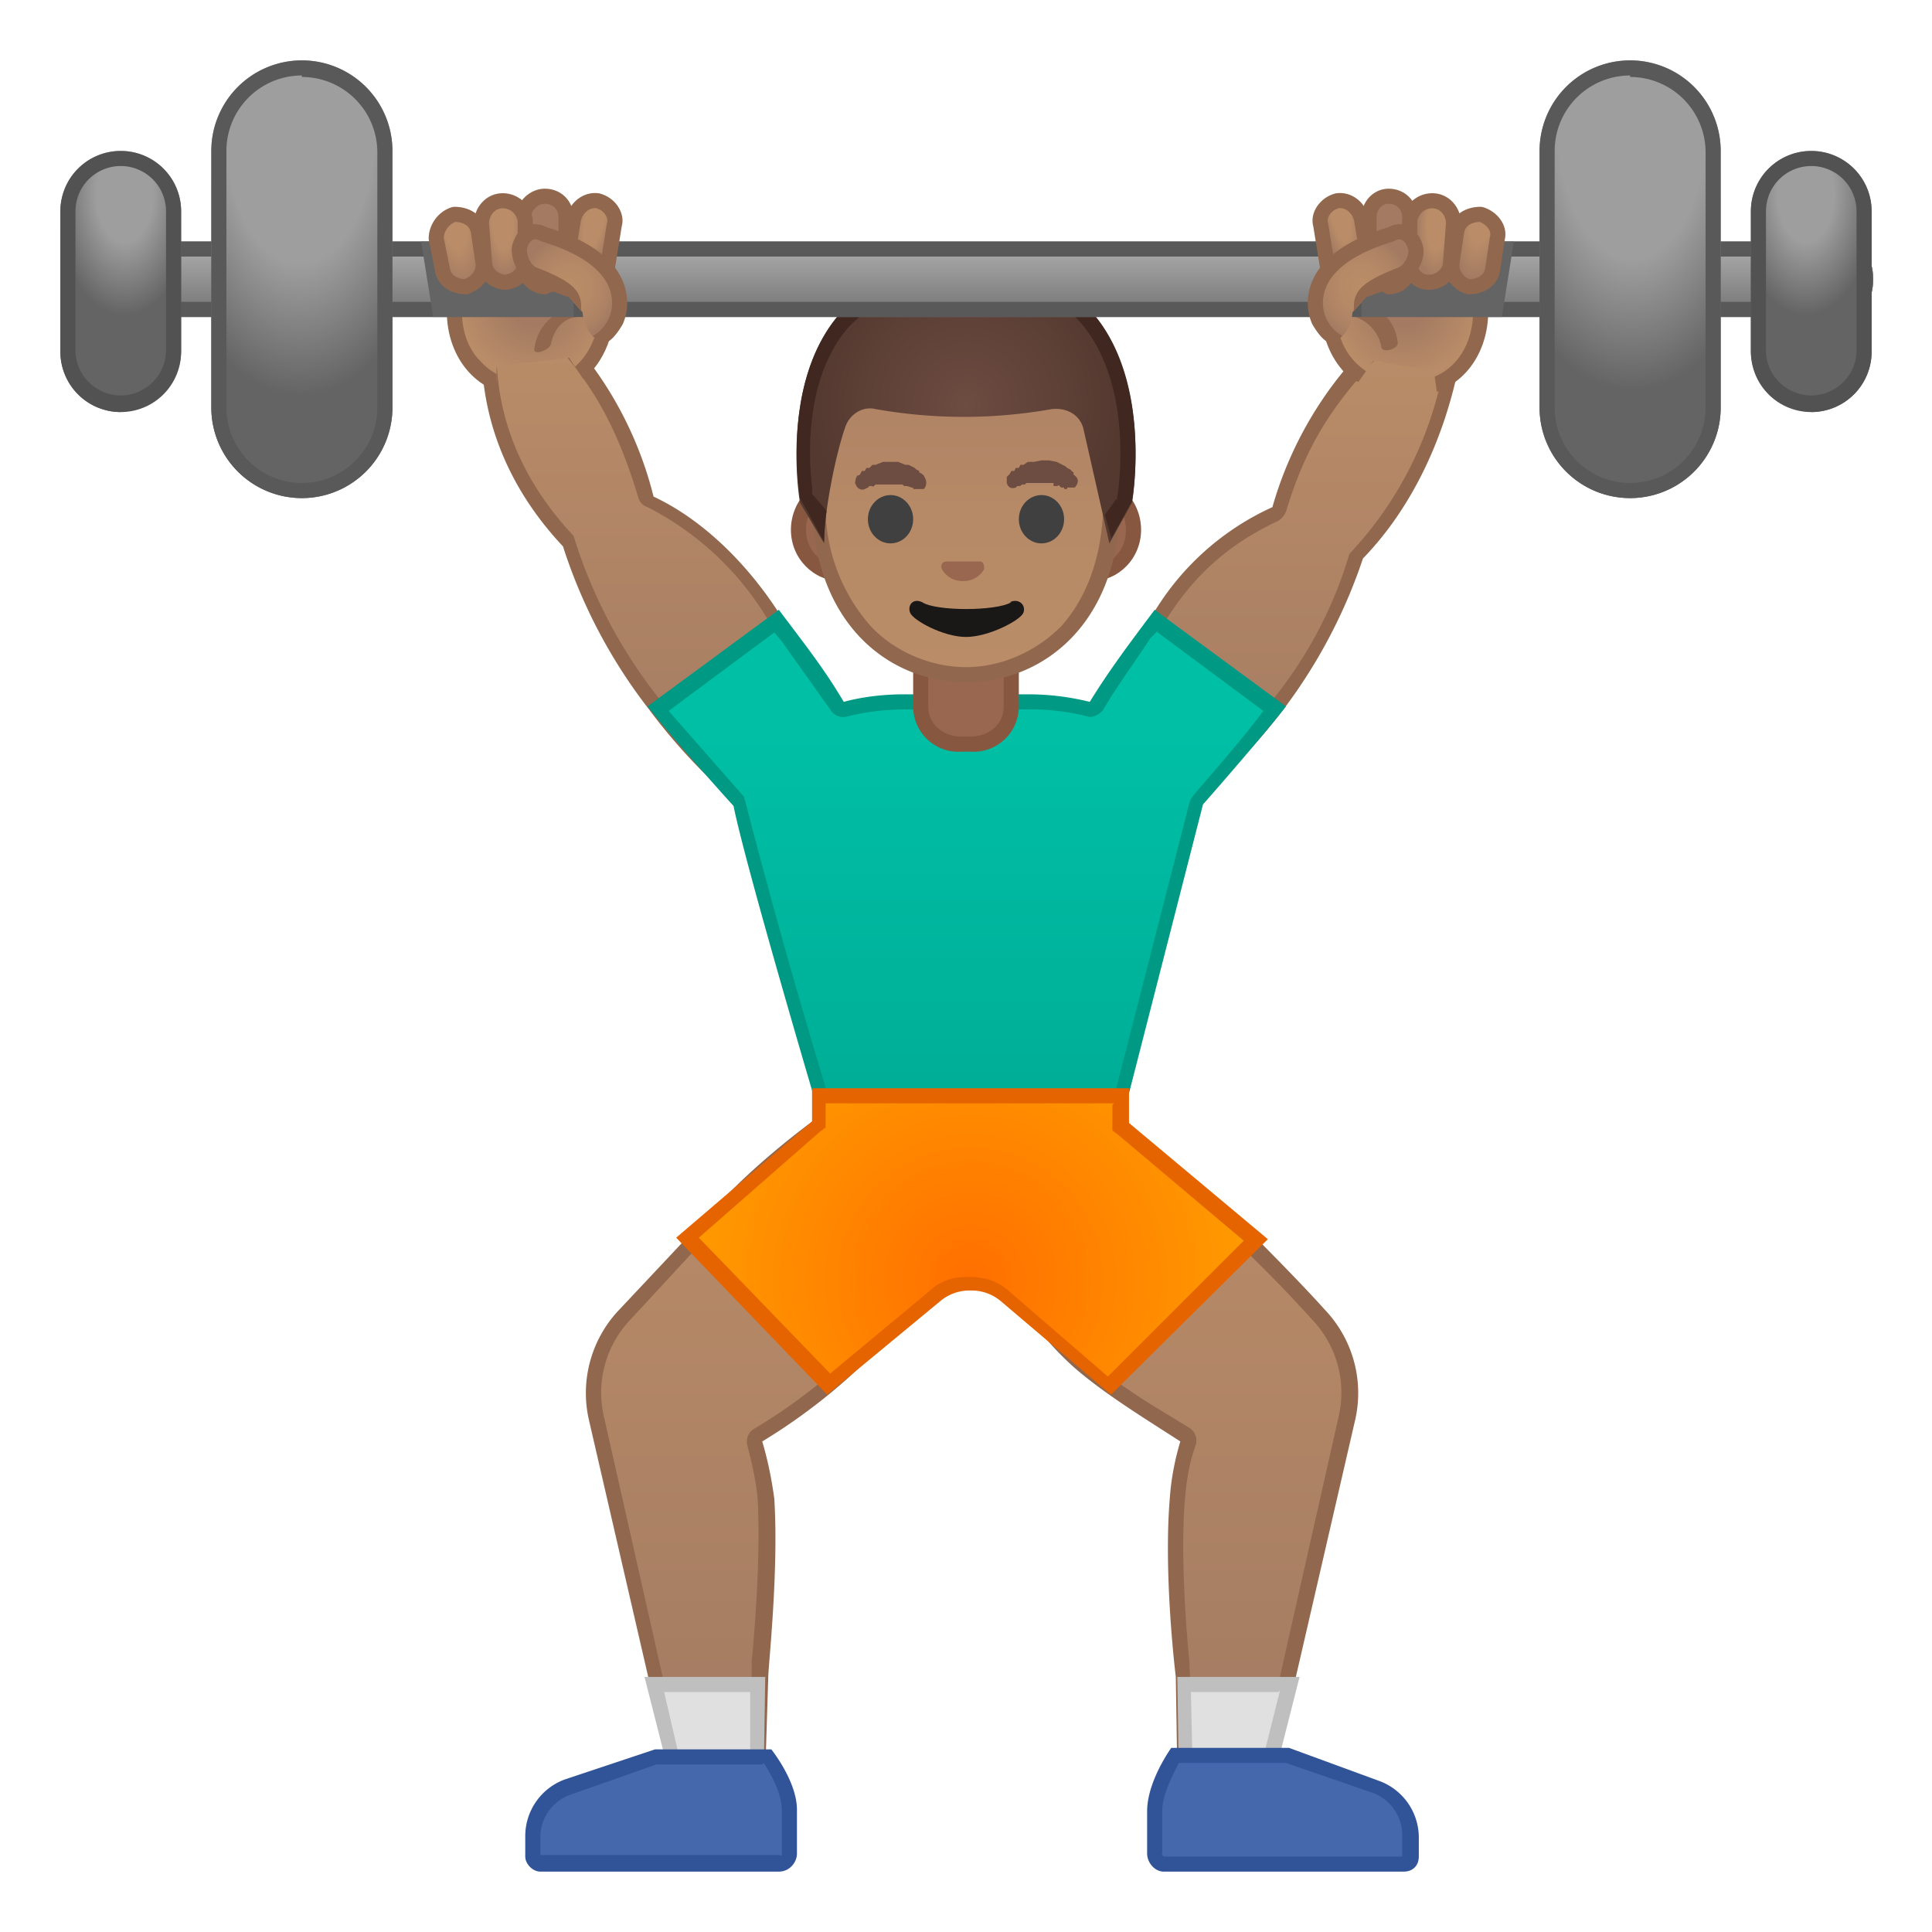 <svg viewBox="0 0 128 128" xmlns="http://www.w3.org/2000/svg" xmlns:xlink="http://www.w3.org/1999/xlink"><circle cx="76" cy="50.4" r="3.7" fill="#FBC11B"/><linearGradient id="a" x1="83.9" x2="83.9" y1="54.1" y2="22.3" gradientUnits="userSpaceOnUse"><stop stop-color="#A47B62" offset="0"/><stop stop-color="#BA8D68" offset="1"/></linearGradient><path d="M75.8 54c-.6 0-1.3-.2-2.1-.8-1.9-1.4-2.5-3.5-1.6-5.3 1.2-2.3 2.3-3.7 3.8-5.7a289.3 289.3 0 0 0 1-1.5 17 17 0 0 1 7.6-6.7l.2-.3c1.6-5 3.8-8 7.2-11.4l4.2 2A25.1 25.1 0 0 1 89.8 37a28.2 28.2 0 0 1-5.2 9.9 29 29 0 0 1-6.4 6.3c-1 .7-1.7 1-2.4 1z" fill="url(#a)"/><path d="M92 23l3.6 1.6a24.4 24.4 0 0 1-6.2 12.1 27.8 27.8 0 0 1-5.2 9.8 27.2 27.2 0 0 1-6.2 6.1c-1 .7-1.6 1-2.1 1-.6 0-1.2-.3-2-.8-1.6-1.3-2.2-3.1-1.3-4.7 1.1-2.2 2.2-3.7 3.7-5.7l1-1.3V41c1.9-3 4.2-5 7.4-6.5.3-.2.4-.4.5-.6 1.5-5 3.6-7.7 6.8-11m-.2-1.2a25 25 0 0 0-7.5 11.9 17.7 17.7 0 0 0-7.8 6.9c-2 2.8-3.4 4.3-4.8 7.1-1.1 2.1-.3 4.5 1.7 6 1 .7 1.7 1 2.4 1 .9 0 1.7-.4 2.7-1A35 35 0 0 0 90.3 37c3.2-3.3 5.4-7.9 6.4-13l-4.9-2.3z" fill="#91674D"/><circle cx="52" cy="50.4" r="3.7" fill="#FBC11B"/><linearGradient id="b" x1="44.3" x2="44.3" y1="54.1" y2="21.4" gradientUnits="userSpaceOnUse"><stop stop-color="#A47B62" offset="0"/><stop stop-color="#BA8D68" offset="1"/></linearGradient><path d="M52.2 54c-.6 0-1.3-.2-2.3-.9a29 29 0 0 1-6.5-6.5 33.4 33.4 0 0 1-5.8-10.7 18.3 18.3 0 0 1-5.3-12.5l3.9-2c3.3 3.4 5 6.3 6.6 11.5l.3.3a20.3 20.3 0 0 1 8.1 7.6l1 1.4c1.5 2 2.5 3.4 3.7 5.6 1 1.8.4 4-1.5 5.4-.9.6-1.5.9-2.2.9z" fill="url(#b)"/><path d="M36.1 22c3 3.2 4.7 6 6.2 11 .1.3.3.5.6.6a19.7 19.7 0 0 1 8 7.5l1 1.4c1.4 2 2.4 3.4 3.6 5.6.8 1.6.3 3.4-1.4 4.7-.8.5-1.4.8-1.9.8s-1.1-.3-2-.9H50a28.1 28.1 0 0 1-6.4-6.5A33 33 0 0 1 38 35.5c-3.2-3.4-5-7.4-5.1-11.8l3.3-1.7m.2-1.2l-4.5 2.3c0 5.3 2.2 9.7 5.4 13.1A35 35 0 0 0 43 47c1.7 2.3 4.5 5.4 6.6 6.6 1 .7 1.8 1 2.6 1s1.5-.2 2.5-1c2-1.4 2.8-3.8 1.7-5.9-1.5-2.8-2.8-4.3-4.8-7.1-2-3.1-4.9-6.1-8.3-7.7a24.8 24.8 0 0 0-7-12z" fill="#91674D"/><linearGradient id="c" x1="64" x2="64" y1="48.6" y2="75" gradientUnits="userSpaceOnUse"><stop stop-color="#00BFA5" offset="0"/><stop stop-color="#00B29A" offset=".7"/><stop stop-color="#00AB94" offset="1"/></linearGradient><path d="M54.6 73.2a471.2 471.2 0 0 1-5.6-20L43.6 47l7.9-5.8.7 1a48.7 48.7 0 0 1 3.6 4.9h.2c1.2-.3 2.5-.5 4-.5h8a16.2 16.2 0 0 1 4.2.5c.2 0 .4 0 .4-.2 1-1.7 2-3 3.2-4.7l.8-1 7.8 5.8-5.1 6.1-.1.2-5.1 20H54.6z" fill="url(#c)"/><path d="M76.7 41.9l7 5.2C82 49.4 79 52.7 79 52.8a1 1 0 0 0-.2.4l-5 19.5H54.9a469.3 469.3 0 0 1-5.6-19.9l-5-5.7 7-5.2.5.6L55 47a1 1 0 0 0 1 .5 16 16 0 0 1 3.9-.5H68a15.7 15.7 0 0 1 4.2.5c.3 0 .7-.2.9-.5 1-1.7 2-3 3.1-4.7l.5-.5m-.2-1.4c-1.8 2.4-3 4-4.3 6.1a17 17 0 0 0-4.1-.5h-8.2c-1.5 0-2.9.2-4 .5-1.3-2.2-2.5-3.7-4.3-6.1l-8.7 6.4c1.8 2.3 5.7 6.6 5.7 6.6.8 4 5.6 20.2 5.6 20.2h20.3l5.2-20.3s3.7-4.2 5.5-6.5l-8.7-6.4z" fill="#009984"/><path d="M63.7 49.4a2.6 2.6 0 0 1-2.7-2.6v-3.1h6v3.1c0 1.4-1.2 2.6-2.7 2.6h-.6z" fill="#99674F"/><path d="M66.5 44.2v2.6c0 1.2-1 2-2.2 2h-.6c-1.2 0-2.2-.8-2.2-2v-2.6h5m1-1h-7v3.6a3 3 0 0 0 3.2 3h.6a3 3 0 0 0 3.2-3v-3.6z" fill="#875740"/><defs><path id="d" d="M50.1 17.5h27.7v27.7H50.1z"/></defs><clipPath id="e"><use xlink:href="#d"/></clipPath><g clip-path="url(#e)"><path d="M55.7 38c-1.5 0-2.8-1.3-2.8-3s1.3-3 2.8-3h16.6c1.5 0 2.8 1.4 2.8 3s-1.3 3-2.8 3H55.7z" fill="#99674F"/><path d="M72.3 32.6c1.2 0 2.3 1.1 2.3 2.5s-1 2.4-2.3 2.4H55.7c-1.2 0-2.3-1-2.3-2.4s1-2.5 2.3-2.5h16.6m0-1H55.7c-1.8 0-3.3 1.6-3.3 3.5s1.5 3.4 3.3 3.4h16.6c1.8 0 3.3-1.5 3.3-3.4s-1.5-3.5-3.3-3.5z" fill="#875740"/><linearGradient id="f" x1="64" x2="64" y1="19.7" y2="44.7" gradientUnits="userSpaceOnUse"><stop stop-color="#A47B62" offset="0"/><stop stop-color="#AD8264" offset=".2"/><stop stop-color="#B78A67" offset=".6"/><stop stop-color="#BA8D68" offset="1"/></linearGradient><path d="M64 44.7c-4.7 0-9.7-3.6-9.7-11.6 0-6.4 3.7-13.3 9.7-13.3s9.6 7 9.6 13.3c0 8-5 11.6-9.6 11.6z" fill="url(#f)"/><path d="M64 20.3c5.6 0 9.1 6.7 9.1 12.8 0 3.5-1 6.4-2.8 8.4-1.7 1.7-4 2.7-6.3 2.7s-4.7-1-6.3-2.7a12 12 0 0 1-3-8.4c0-6.1 3.6-12.8 9.3-12.8m0-1c-5.3 0-10.2 5.7-10.2 13.8 0 8.1 5 12.1 10.2 12.1s10.2-4 10.2-12c0-8.2-5-13.9-10.2-13.9z" fill="#91674D"/><path d="M56.7 31.7l.1-.2h.1l.1-.1.1-.2h.2l.1-.2h.2l.2-.2h.2l.5-.2h1l.5.2h.2l.2.1.2.1.1.1.2.1v.1a.9.9 0 0 1 .3.2l.1.2c.1.2.1.5-.1.7h-.7v-.1h-.1l-.3-.1h-.2l-.1-.1H58l-.1.1c-.1.1-.1 0-.1 0h-.2l-.1.1-.2.1c-.2.1-.5 0-.6-.3-.1-.1 0-.3 0-.4zm14 .7h-.2v-.1h-.2l-.1-.1c0-.1-.1 0-.2 0h-.2V32H68l-.1.1h-.2l-.1.1c-.1.1 0 0 0 0h-.2l-.1.1c-.3.1-.5 0-.6-.3v-.4l.2-.2.1-.2h.2l.1-.2h.2l.1-.2h.2l.3-.2h.4l.5-.1h.5l.5.1.2.1.2.1.2.1.1.1.2.1.1.1.1.1c.1 0 0 .1 0 .1l.2.2c.2.2.1.5-.1.7h-.5z" fill="#6D4C41"/><g fill="#404040"><ellipse cx="59" cy="34.4" rx="1.5" ry="1.6"/><ellipse cx="69" cy="34.4" rx="1.5" ry="1.6"/></g><radialGradient id="g" cx="64" cy="26.8" r="10.3" gradientUnits="userSpaceOnUse"><stop stop-color="#6D4C41" offset="0"/><stop stop-color="#543930" offset="1"/></radialGradient><path d="M64 17.5c-13.8 0-11 15.8-11 15.8l1.6 2.7c0-2.2.8-6 1.4-7.7.3-.9 1.2-1.4 2-1.2a33.3 33.3 0 0 0 11.7 0c1-.1 1.9.4 2.1 1.4l1.7 7.5 1.5-2.7s2.8-15.8-11-15.8z" fill="url(#g)"/><defs><path id="h" d="M64 17.5C50.3 17.5 53 33 53 33l1.6 2.9.2-2-1-1.2s0-13 10.2-13 9.3 9.5 9.3 9.5L74 33l-.8 1.1.5 1.8 1.4-2.9s2.8-15.6-11-15.6z"/></defs><clipPath id="i"><use xlink:href="#h"/></clipPath><g clip-path="url(#i)"><path d="M64 18.5c3.5 0 6 1 7.7 3C75 25.5 74.2 32 74 33v.2l-1.2-5a2.8 2.8 0 0 0-3.2-2 33.4 33.4 0 0 1-11.8 0c-1.2 0-2.3.7-2.7 1.8-.4 1-1 3-1.2 4.9-.2-1.1-1-7.4 2.3-11.2a10 10 0 0 1 7.9-3.1m0-1C50 17.5 52.9 33 52.9 33l1.7 3c0-2.3.8-6.2 1.4-7.9a1.8 1.8 0 0 1 2-1.1 33.3 33.3 0 0 0 12 0c.9 0 1.6.5 1.8 1.4l1.7 7.5 1.5-2.7s2.8-15.8-11-15.8z" fill="#402821"/></g><path d="M65 37.2h-2.3c-.3 0-.4.3-.3.5.1.2.5.8 1.4.8s1.3-.6 1.4-.8c0-.2 0-.4-.2-.5z" fill="#99674F"/></g><path fill="none" d="M50.5 17.7h27.7v40.1H50.5z"/><linearGradient id="j" x1="51.3" x2="51.3" y1="116.9" y2="73.6" gradientUnits="userSpaceOnUse"><stop stop-color="#A47B62" offset="0"/><stop stop-color="#BA8D68" offset="1"/></linearGradient><path d="M44.7 117l-5.2-23.1c-.6-2.4.1-5 1.8-6.8l6.1-6.5a54 54 0 0 1 8.4-7l7.5 8a37 37 0 0 1-13.2 13.5l-.2.5c.4 1.2.6 2.5.7 3.7.4 3.9 0 8.7-.3 10.8v1l-.2 5.8h-5.4z" fill="url(#j)"/><path d="M55.7 74.2l7 7.5a35.6 35.6 0 0 1-12.8 13 1 1 0 0 0-.4 1c.3 1.2.6 2.4.7 3.7.2 3.8-.2 8.6-.4 10.7v1l-.2 5.3h-4.5L40 93.8a7 7 0 0 1 1.7-6.3l6.1-6.6c3-3.1 6.5-5.7 8-6.7m0-1.3S51 76 47.2 80.2L41 86.8a8 8 0 0 0-2 7.2l5.4 23.4h6.3l.2-6.3c0-.7.7-7 .4-11.8-.2-1.5-.5-2.8-.8-3.8A38.3 38.3 0 0 0 64 81.6l-8-8.7z" fill="#91674D"/><path fill="#E0E0E0" d="M44.6 117l-1.3-5.4h7l-.2 5.3z"/><path d="M49.7 112v4.4H45l-1-4.3h5.7m1-1zm0 0h-8l1.6 6.3h6.3l.1-6.3z" fill="#BFBFBF"/><path d="M35.8 123.5l-.3-.1a.5.5 0 0 1-.2-.4v-1.3c0-1.5 1-2.7 2.3-3.3l5.8-2H51c.3.5 1.4 2.1 1.4 3.6v2.8c0 .2 0 .3-.2.5s-.3.2-.5.2H35.8z" fill="#4568AD"/><path d="M50.6 116.8c.5.8 1.2 2 1.2 3.2v2.9c0 .1-.1 0-.2 0H35.8v-1.2a3 3 0 0 1 2-2.8l5.7-2h7m.6-1h-7.7l-6 2a4 4 0 0 0-2.6 3.8v1.3c0 .5.5 1 1 1h15.8c.7 0 1.2-.6 1.2-1.2v-2.9c0-1.9-1.7-4-1.7-4z" fill="#315499"/><linearGradient id="k" x1="-789.7" x2="-789.7" y1="116.9" y2="73.6" gradientTransform="matrix(-1 0 0 1 -712.3 0)" gradientUnits="userSpaceOnUse"><stop stop-color="#A47B62" offset="0"/><stop stop-color="#BA8D68" offset="1"/></linearGradient><path d="M78.6 117l-.1-6-.1-.9c-.2-2-.6-6.9-.3-10.8 0-1.2.3-2.5.7-3.7 0-.2 0-.4-.2-.5l-1.8-1.2c-1.7-1-3.6-2.2-5-3.4a30.8 30.8 0 0 1-6.4-8.8l6.8-8a95.4 95.4 0 0 1 15.2 13.5 7.5 7.5 0 0 1 1.9 6.7L84 117h-5.5z" fill="url(#k)"/><path d="M72.3 74.3A94.3 94.3 0 0 1 87 87.5a7 7 0 0 1 1.7 6.3l-5.1 22.6H79a514.4 514.4 0 0 0-.2-6.3c-.2-2-.6-7-.3-10.7.1-1.3.3-2.5.7-3.6a1 1 0 0 0-.4-1.2L77 93.5c-1.7-1-3.5-2.3-5-3.4-3-2.7-5.3-6.9-6-8.4l6.2-7.4m-.2-1.4l-7.3 8.7s2.7 5.8 6.7 9.2c2 1.7 4.8 3.4 6.8 4.7-.3 1-.6 2.3-.7 3.8-.4 4.8.3 11 .4 11.8l.1 6.3h6.4L89.8 94a8 8 0 0 0-2-7.2c-1.8-2-4.3-4.5-6.4-6.6C77.7 76.8 72 73 72 73z" fill="#91674D"/><path fill="#E0E0E0" d="M78.5 111.6h7l-1.4 5.3h-5.5z"/><path d="M84.8 112l-1.1 4.4H79l-.1-4.3h5.8m1.3-1h-8l.1 6.3h6.4l1.6-6.3z" fill="#BFBFBF"/><path d="M77.1 123.5l-.5-.2a.7.7 0 0 1-.2-.5v-2.9c0-1.4 1-3 1.5-3.6h7.4l5.9 2.1c1.3.5 2.2 1.8 2.2 3.3v1.3l-.1.3-.4.2H77.1z" fill="#4568AD"/><path d="M85.2 116.8l5.8 2a3 3 0 0 1 1.9 2.9v1.3H77.1l-.1-.1c-.1-.1 0 0 0-.1V120c0-1.1.7-2.4 1.1-3.2h7m.3-1h-7.8S76 118 76 120v2.8c0 .6.5 1.2 1.1 1.2H93c.6 0 1-.4 1-1v-1.3a4 4 0 0 0-2.6-3.7l-6-2.2z" fill="#315499"/><path d="M122.5 17c.2 0 .6.6.6 1.5s-.5 1.5-.6 1.5H5.7c-.2 0-.6-.6-.6-1.5s.5-1.5.7-1.5h116.7m0-1H5.7c-.9 0-1.6 1.1-1.6 2.5S5 21 5.8 21h116.7c.9 0 1.6-1.1 1.6-2.5s-.7-2.5-1.6-2.5z" fill="#595959"/><radialGradient id="l" cx="64.3" cy="84.8" r="21" gradientUnits="userSpaceOnUse"><stop stop-color="#FF6F00" offset="0"/><stop stop-color="#FFA000" offset="1"/></radialGradient><path d="M73.5 91.8a953 953 0 0 1-7-5.9c-1-.8-2-.8-2.3-.8-.4 0-1.5 0-2.3.8-.6.5-5.7 4.7-7 6L45.4 82l8.6-7.5v-2h20.1v2l9 7.5-9.7 9.7z" fill="url(#l)"/><path d="M73.7 73.2v1.7l.4.3 8.3 7-9 9-6.6-5.7c-1-.9-2.2-.9-2.7-.9-.4 0-1.6 0-2.6 1L55 91l-8.7-9 8-7 .4-.3v-1.6h19.1m1-1h-21v2.2l-9 7.7 10 10.4 7.5-6.2a3 3 0 0 1 2-.7 3 3 0 0 1 2 .7l7.3 6.2L84 82.1l-9.2-7.7v-2.2z" fill="#E66400"/><defs><path id="m" d="M87.3 24.5l2.7.8 1-1.4 4 .7.2 1.4 2.8.6 3-9.6-12.7-2.8z"/></defs><clipPath id="n"><use xlink:href="#m"/></clipPath><g clip-path="url(#n)"><radialGradient id="o" cx="-799.3" cy="21" r="7" gradientTransform="matrix(.699 .715 .722 -.706 636.6 606.5)" gradientUnits="userSpaceOnUse"><stop stop-color="#A47B62" offset=".2"/><stop stop-color="#BA8D68" offset=".7"/><stop stop-color="#A47B62" offset="1"/></radialGradient><path d="M93.2 25.8a4.8 4.8 0 0 1-5-3.7c-.5-1.8 0-3.4.7-3.8a23.3 23.3 0 0 1 9.2-.8v3a6 6 0 0 1-1.3 3.8c-.9 1-2.2 1.5-3.6 1.5z" fill="url(#o)"/><path d="M96 17.8h1.6v2.8c0 2.3-1.3 4.7-4.4 4.7a4.3 4.3 0 0 1-4.5-3.3c-.4-1.6 0-3 .4-3.3.6-.3 4.1-1 7-1m0-1c-2.7 0-6.6.7-7.5 1.1-2 1.2-1.6 8.5 4.6 8.5 3.4 0 5.4-2.6 5.4-5.7v-3.2c0-.5-1.1-.6-2.6-.6z" fill="#91674D"/></g><path d="M89.3 20.9c1.1.1 2 1 2.2 2 0 .6 1.2.2 1.1-.2A3 3 0 0 0 90 20c-.5 0-1.4.8-.6.9z" fill="#91674D"/><radialGradient id="p" cx="-1160.6" cy="178.6" r="1.1" gradientTransform="matrix(.216 1.029 .31 -.069 284 1224.3)" gradientUnits="userSpaceOnUse"><stop stop-color="#FFCA28" offset=".6"/><stop stop-color="#FFB300" offset="1"/></radialGradient><path d="M88 18c.2.8.9 1.3 1.6 1.1" fill="url(#p)" stroke="#EDA600" stroke-linecap="round" stroke-linejoin="round" stroke-miterlimit="10"/><defs><path id="q" d="M41 24.5l-2.3.7-1-1.5-4.8.6V26l-2.7.6-3-9.6 12.7-2.8z"/></defs><clipPath id="r"><use xlink:href="#q"/></clipPath><g clip-path="url(#r)"><radialGradient id="s" cx="35.4" cy="19.6" r="7" gradientTransform="matrix(-.699 .715 -.722 -.706 74.2 8.7)" gradientUnits="userSpaceOnUse"><stop stop-color="#A47B62" offset=".2"/><stop stop-color="#BA8D68" offset=".7"/><stop stop-color="#A47B62" offset="1"/></radialGradient><path d="M35 25.8c-1.5 0-2.7-.6-3.6-1.6a5.5 5.5 0 0 1-1.3-3.6v-3c.1-.2.6-.4 2-.4 2.8 0 6.6.7 7.2 1 .7.5 1.2 2.1.7 3.9a4.8 4.8 0 0 1-5 3.7z" fill="url(#s)"/><path d="M32.2 17.8c2.8 0 6.3.6 6.9.9.4.3.8 1.7.4 3.3-.3 1-1.2 3.3-4.5 3.3-1.3 0-2.4-.5-3.2-1.4-.8-.8-1.2-2-1.2-3.3v-2.7c.2 0 .7-.2 1.6-.2m0-1c-1.5 0-2.6.2-2.6.7v3.2c0 3.1 2 5.7 5.4 5.7 6.2 0 6.6-7.3 4.6-8.5-.9-.4-4.7-1-7.4-1z" fill="#91674D"/></g><path d="M38.5 20.2c-1.6.2-2.9 1.3-3.1 2.9-.1.5 1 .1 1.1-.3.2-1 .8-1.7 1.7-1.8.2 0 .6-.2.7-.5 0-.2-.1-.4-.4-.3z" fill="#91674D"/><linearGradient id="t" x1="64.1" x2="64.1" y1="-11" y2="-6.2" gradientTransform="matrix(1 0 0 1.25 0 28.6)" gradientUnits="userSpaceOnUse"><stop stop-color="#BDBDBD" offset="0"/><stop stop-color="#757575" offset="1"/></linearGradient><path d="M122.5 16H5.7c-.9 0-1.6 1.1-1.6 2.5S5 21 5.8 21h116.7c.9 0 1.6-1.1 1.6-2.5s-.7-2.5-1.6-2.5z" fill="url(#t)"/><path d="M122.5 17c.2 0 .6.6.6 1.5s-.5 1.5-.6 1.5H5.7c-.2 0-.6-.6-.6-1.5s.5-1.5.7-1.5h116.7m0-1H5.7c-.9 0-1.6 1.1-1.6 2.5S5 21 5.8 21h116.7c.9 0 1.6-1.1 1.6-2.5s-.7-2.5-1.6-2.5z" fill="#595959"/><path fill="#646464" d="M38 21h-9.3l-.8-5H38zm52.2 0h9.3l.8-5H90.2z"/><radialGradient id="u" cx="-52.9" cy="24.9" r="24.3" gradientTransform="matrix(0 .902 -.507 0 32.5 56.4)" gradientUnits="userSpaceOnUse"><stop stop-color="#9E9E9E" offset=".4"/><stop stop-color="#646464" offset=".8"/></radialGradient><path d="M20 33a6 6 0 0 0 6-6V10a6 6 0 0 0-12 0v17a6 6 0 0 0 6 6z" fill="url(#u)"/><radialGradient id="v" cx="-100.7" cy="29.5" r="3.5" gradientTransform="matrix(1.333 0 0 2.306 142.5 -55.2)" gradientUnits="userSpaceOnUse"><stop stop-color="#9E9E9E" offset=".4"/><stop stop-color="#646464" offset="1"/></radialGradient><path d="M8 27.2a4 4 0 0 0 4-4V14a4 4 0 1 0-8 0v9.3a4 4 0 0 0 4 4z" fill="url(#v)"/><path d="M20 5.1a5 5 0 0 1 5 5V27a5 5 0 0 1-10 0V10a5 5 0 0 1 5-5m0-1a6 6 0 0 0-6 6v17a6 6 0 0 0 12 0V10a6 6 0 0 0-6-6z" fill="#595959"/><path d="M8 11a3 3 0 0 1 3 3v9.2c0 1.7-1.4 3-3 3s-3-1.3-3-3V14a3 3 0 0 1 3-3m0-1a4 4 0 0 0-4 4v9.3a4 4 0 1 0 8 0V14a4 4 0 0 0-4-4z" fill="#525252"/><radialGradient id="w" cx="-710.9" cy="24.9" r="24.3" gradientTransform="matrix(0 .902 .507 0 95.5 649.6)" gradientUnits="userSpaceOnUse"><stop stop-color="#9E9E9E" offset=".4"/><stop stop-color="#646464" offset=".8"/></radialGradient><path d="M108 33a6 6 0 0 1-6-6V10a6 6 0 0 1 12 0v17a6 6 0 0 1-6 6z" fill="url(#w)"/><radialGradient id="x" cx="-692.9" cy="29.5" r="3.5" gradientTransform="matrix(-1.333 0 0 2.306 -804 -55.2)" gradientUnits="userSpaceOnUse"><stop stop-color="#9E9E9E" offset=".4"/><stop stop-color="#646464" offset="1"/></radialGradient><path d="M120 27.2a4 4 0 0 1-4-4V14a4 4 0 1 1 8 0v9.3a4 4 0 0 1-4 4z" fill="url(#x)"/><path d="M108 5.1a5 5 0 0 1 5 5V27a5 5 0 0 1-10 0V10a5 5 0 0 1 5-5m0-1a6 6 0 0 0-6 6v17a6 6 0 0 0 12 0V10a6 6 0 0 0-6-6z" fill="#595959"/><path d="M120 11a3 3 0 0 1 3 3v9.2c0 1.7-1.4 3-3 3s-3-1.3-3-3V14a3 3 0 0 1 3-3m0-1a4 4 0 0 0-4 4v9.3a4 4 0 1 0 8 0V14a4 4 0 0 0-4-4z" fill="#525252"/><radialGradient id="y" cx="-219.9" cy="10" r="4.5" fx="-218.9" fy="5.6" gradientTransform="matrix(.003 1.051 -.336 .002 40.2 245)" gradientUnits="userSpaceOnUse"><stop stop-color="#BA8D68" offset=".5"/><stop stop-color="#A47B62" offset="1"/></radialGradient><path d="M36.1 19c-.7 0-1.4-.7-1.4-1.5v-3.1c0-.8.7-1.4 1.4-1.4.8 0 1.4.6 1.4 1.4v3.1c0 .8-.6 1.4-1.4 1.4z" fill="url(#y)" stroke="#91674D" stroke-linecap="round" stroke-linejoin="round" stroke-miterlimit="10"/><radialGradient id="z" cx="-196.2" cy="30.5" r="4" gradientTransform="matrix(-.216 1.029 -.31 -.069 6.5 218.3)" gradientUnits="userSpaceOnUse"><stop stop-color="#BA8D68" offset=".5"/><stop stop-color="#A47B62" offset="1"/></radialGradient><path d="M38.6 19.1c-.8-.1-1.3-.8-1.1-1.6l.5-3c.2-.8.9-1.3 1.6-1.2.8.2 1.3 1 1.1 1.6l-.5 3.1c-.2.8-.9 1.3-1.6 1.1z" fill="url(#z)" stroke="#91674D" stroke-linecap="round" stroke-linejoin="round" stroke-miterlimit="10"/><radialGradient id="A" cx="-214.7" cy="-57.5" r="3.4" gradientTransform="matrix(.063 1.048 -.397 .026 24 241.2)" gradientUnits="userSpaceOnUse"><stop stop-color="#BA8D68" offset=".5"/><stop stop-color="#A47B62" offset="1"/></radialGradient><path d="M33.5 18.7c-.7 0-1.4-.6-1.4-1.3l-.2-2.6c0-.8.6-1.5 1.4-1.5.8 0 1.4.6 1.5 1.3v2.6c.1.8-.5 1.4-1.3 1.5z" fill="url(#A)" stroke="#91674D" stroke-linecap="round" stroke-linejoin="round" stroke-miterlimit="10"/><radialGradient id="B" cx="-214.8" cy="-24.4" r="4.5" gradientTransform="matrix(.16 1.038 -.378 .058 55.2 238.6)" gradientUnits="userSpaceOnUse"><stop stop-color="#BA8D68" offset=".5"/><stop stop-color="#A47B62" offset="1"/></radialGradient><path d="M30.9 19c-.8 0-1.5-.4-1.6-1.2l-.4-2c0-.7.5-1.4 1.2-1.6.8 0 1.5.4 1.6 1.2l.3 2c.1.7-.4 1.4-1.2 1.6z" fill="url(#B)" stroke="#91674D" stroke-linecap="round" stroke-linejoin="round" stroke-miterlimit="10"/><defs><path id="C" d="M38.6 20.7l-.9-1-5.5-2 2.4-4.3 6.8 4s.4 2.9.1 3.6c-.3.7-1.1 1.9-1.6 1.7-1.3-.6-1.3-2-1.3-2z"/></defs><clipPath id="D"><use xlink:href="#C"/></clipPath><g clip-path="url(#D)"><radialGradient id="E" cx="-225" cy="-240" r="4.1" gradientTransform="matrix(.713 .352 -.385 .779 105.7 285.3)" gradientUnits="userSpaceOnUse"><stop stop-color="#BA8D68" offset="0"/><stop stop-color="#B78A67" offset=".4"/><stop stop-color="#AD8264" offset=".8"/><stop stop-color="#A47B62" offset="1"/></radialGradient><path d="M36 15.5c-1-.5-1.5.4-1.6 1 0 .7.4 1.5 1 1.7 2.3.9 2.6 1.4 2.6 2.1 0 1 .7 2.8 1.3 2.5a3 3 0 0 0 1.7-3.3c-.5-2.8-4.5-3.8-5-4z" fill="url(#E)" stroke="#91674D" stroke-miterlimit="10"/></g><radialGradient id="F" cx="-1201.1" cy="11.3" r="4.5" fx="-1200.1" fy="6.9" gradientTransform="matrix(-.003 1.051 .336 .002 84.3 1276.4)" gradientUnits="userSpaceOnUse"><stop stop-color="#BA8D68" offset=".5"/><stop stop-color="#A47B62" offset="1"/></radialGradient><path d="M92 19c.8 0 1.4-.7 1.4-1.5v-3.1c0-.8-.6-1.4-1.4-1.4-.7 0-1.3.6-1.3 1.4v3.1c0 .8.6 1.4 1.4 1.4z" fill="url(#F)" stroke="#91674D" stroke-linecap="round" stroke-linejoin="round" stroke-miterlimit="10"/><radialGradient id="G" cx="-1161.1" cy="175" r="4" gradientTransform="matrix(.216 1.029 .31 -.069 285.3 1220.7)" gradientUnits="userSpaceOnUse"><stop stop-color="#BA8D68" offset=".5"/><stop stop-color="#A47B62" offset="1"/></radialGradient><path d="M89.6 19.1c.8-.1 1.3-.8 1.1-1.6l-.5-3c-.2-.8-.9-1.3-1.6-1.2-.8.2-1.3 1-1.1 1.6L88 18c.2.8.9 1.3 1.6 1.1z" fill="url(#G)" stroke="#91674D" stroke-linecap="round" stroke-linejoin="round" stroke-miterlimit="10"/><radialGradient id="H" cx="-1191.4" cy="-96.8" r="3.4" gradientTransform="matrix(-.063 1.048 .397 .026 58.6 1265.9)" gradientUnits="userSpaceOnUse"><stop stop-color="#BA8D68" offset=".5"/><stop stop-color="#A47B62" offset="1"/></radialGradient><path d="M94.7 18.7c.7 0 1.4-.6 1.4-1.3l.2-2.6c0-.8-.6-1.5-1.4-1.5-.8 0-1.4.6-1.5 1.3v2.6c-.1.8.5 1.5 1.2 1.5z" fill="url(#H)" stroke="#91674D" stroke-linecap="round" stroke-linejoin="round" stroke-miterlimit="10"/><radialGradient id="I" cx="-1169" cy="-146.8" r="4.5" gradientTransform="matrix(-.16 1.038 .378 .058 -33.3 1235.7)" gradientUnits="userSpaceOnUse"><stop stop-color="#BA8D68" offset=".5"/><stop stop-color="#A47B62" offset="1"/></radialGradient><path d="M97.3 19c.8 0 1.5-.4 1.6-1.2l.3-2c.2-.7-.4-1.4-1.1-1.6-.8 0-1.5.4-1.6 1.2l-.3 2c-.1.7.4 1.4 1.1 1.6z" fill="url(#I)" stroke="#91674D" stroke-linecap="round" stroke-linejoin="round" stroke-miterlimit="10"/><defs><path id="J" d="M89.6 20.7l.9-1 5.5-2-2.4-4.3-6.8 4s-.4 2.9-.1 3.6c.3.7 1.1 1.9 1.6 1.7 1.3-.6 1.3-2 1.3-2z"/></defs><clipPath id="K"><use xlink:href="#J"/></clipPath><g clip-path="url(#K)"><radialGradient id="L" cx="-1165.8" cy="185" r="4.1" gradientTransform="matrix(-.713 .352 .385 .779 -812.2 285.3)" gradientUnits="userSpaceOnUse"><stop stop-color="#BA8D68" offset="0"/><stop stop-color="#B78A67" offset=".4"/><stop stop-color="#AD8264" offset=".8"/><stop stop-color="#A47B62" offset="1"/></radialGradient><path d="M92.2 15.5c.9-.5 1.5.4 1.6 1s-.4 1.5-1 1.7c-2.3.9-2.6 1.4-2.6 2.1 0 1-.7 2.8-1.3 2.5a3 3 0 0 1-1.7-3.3c.5-2.8 4.5-3.8 5-4z" fill="url(#L)" stroke="#91674D" stroke-miterlimit="10"/></g><path d="M67 39.9c-1 .6-5 .6-5.9 0-.6-.3-1 .2-.8.7.2.5 2.2 1.6 3.7 1.6s3.6-1.1 3.8-1.6c.2-.5-.3-1-.9-.7z" fill="#1A1717"/></svg>